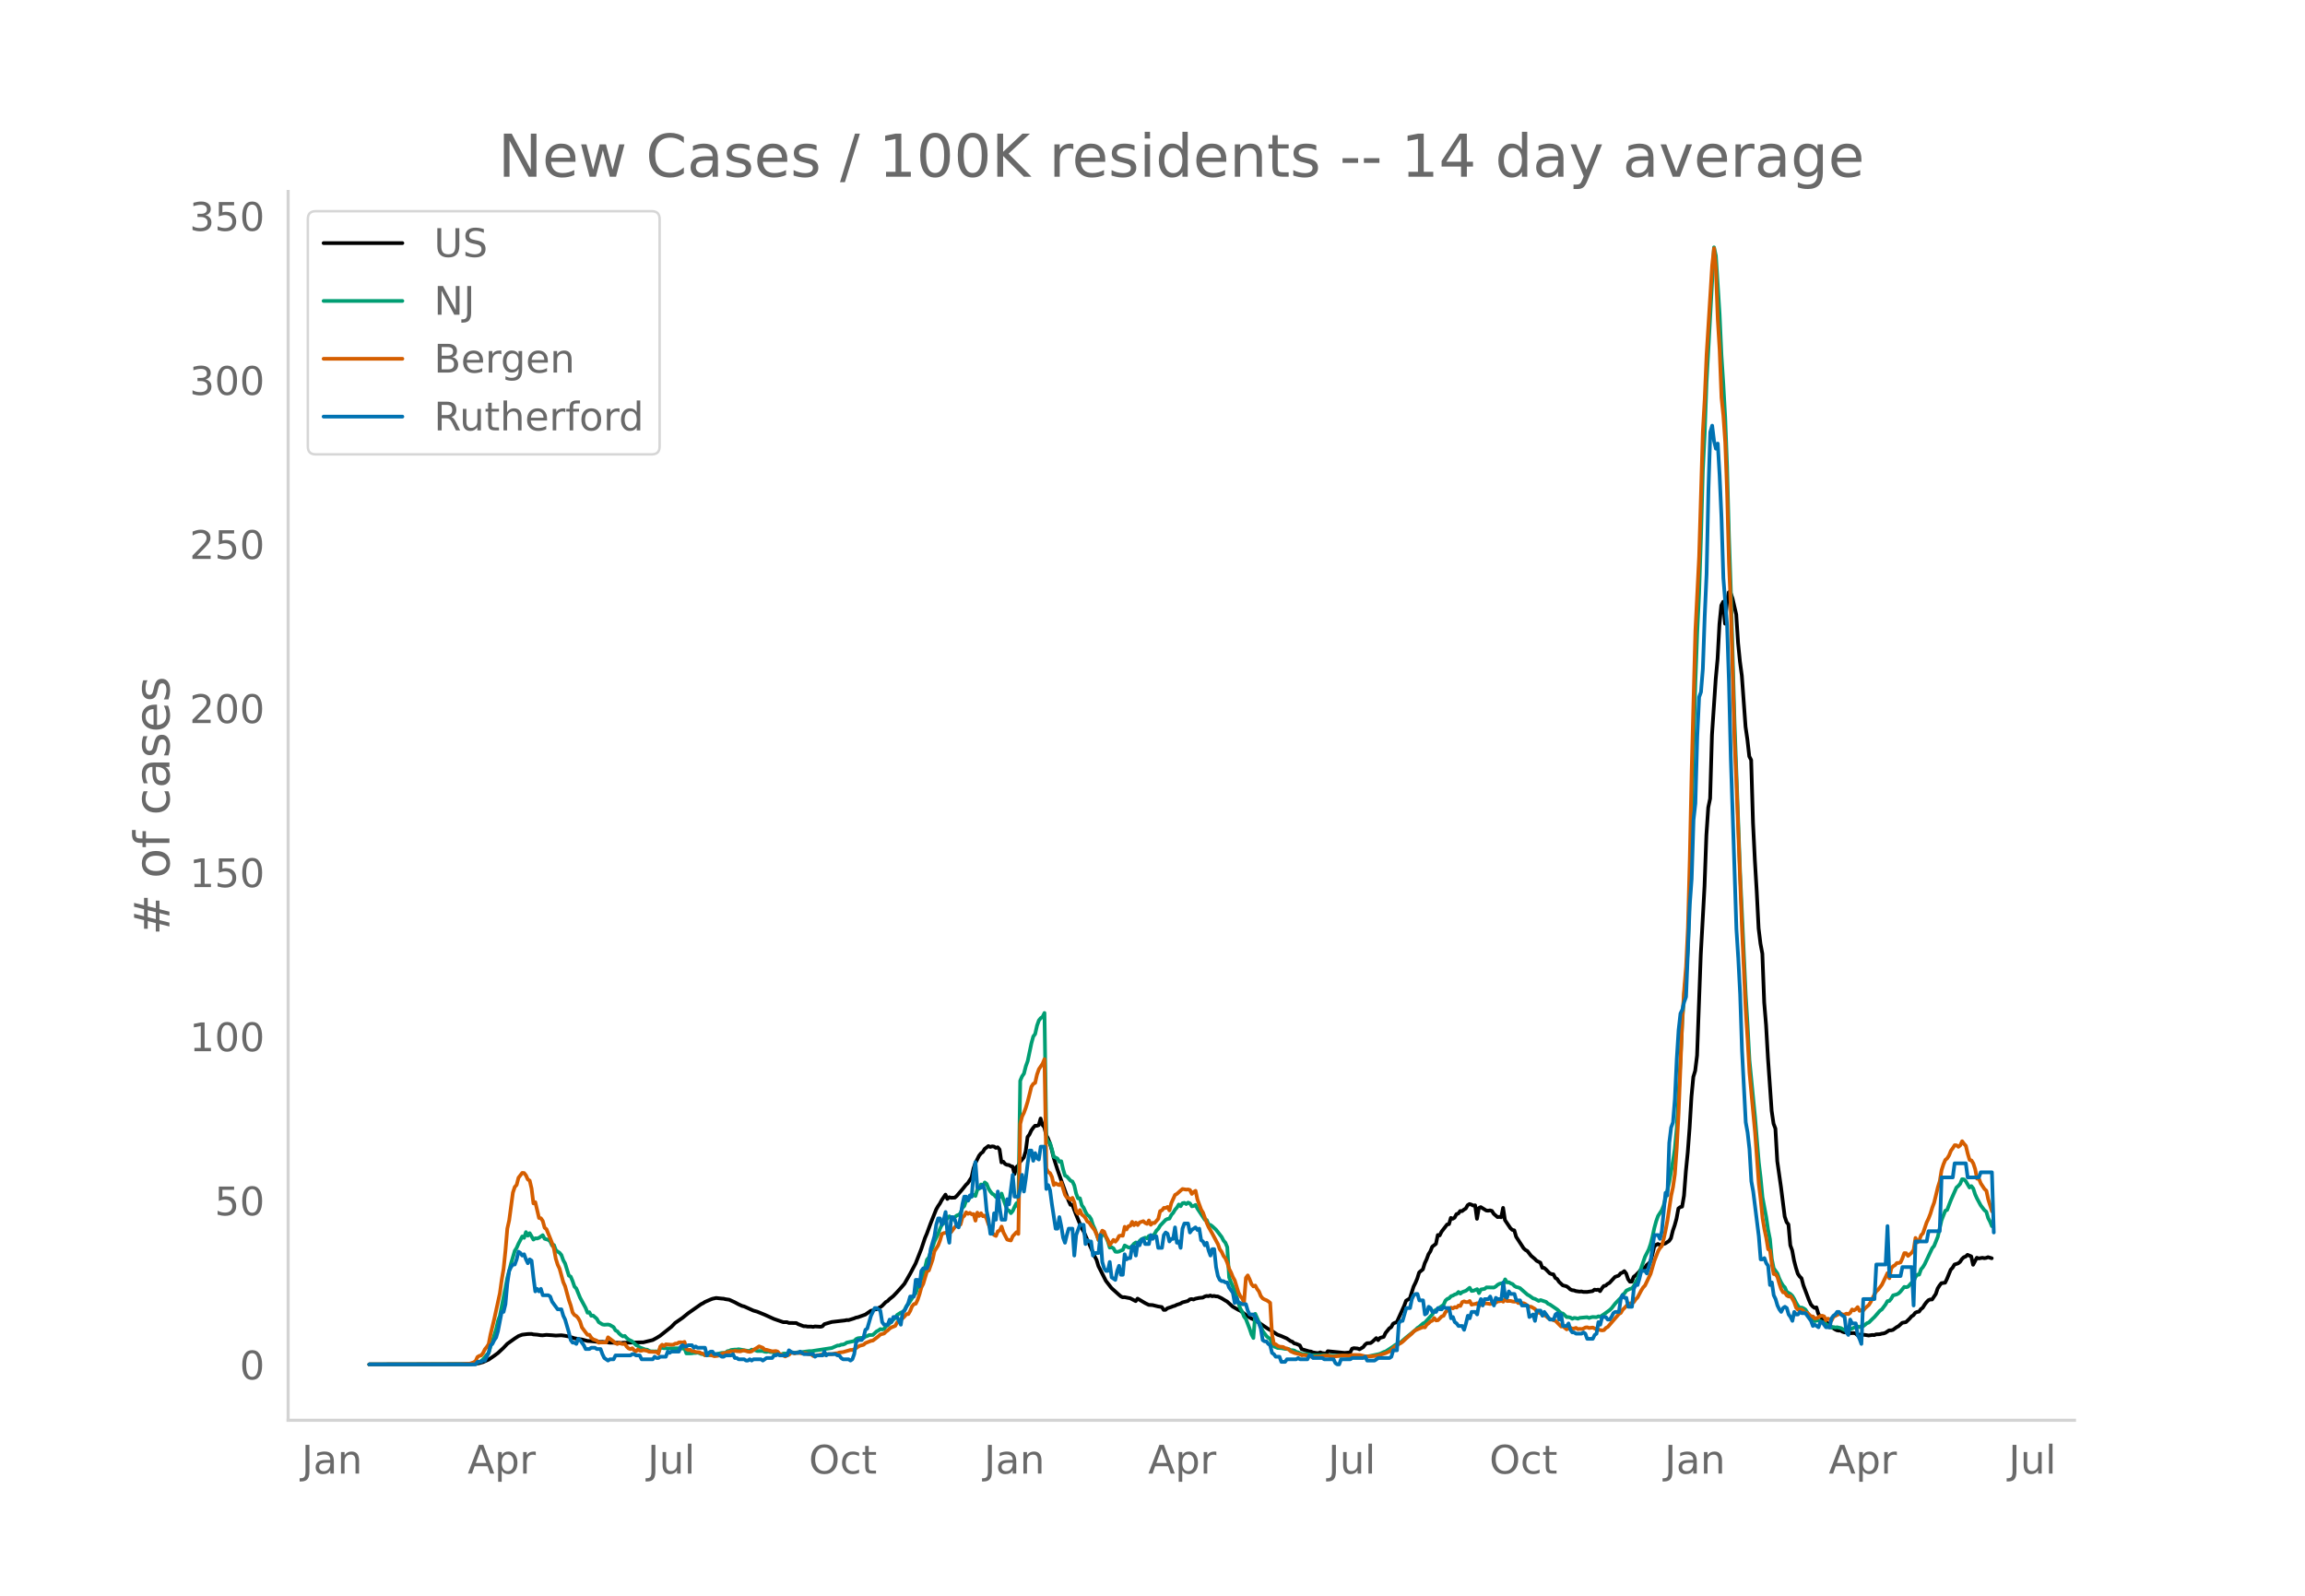 <svg height="864" viewBox="0 0 936 648" width="1248" xmlns="http://www.w3.org/2000/svg" xmlns:xlink="http://www.w3.org/1999/xlink"><defs><style>*{stroke-linecap:butt;stroke-linejoin:round}</style></defs><g id="figure_1"><path d="M0 648h936V0H0z" style="fill:#fff" id="patch_1"/><g id="axes_1"><path d="M117 576.72h725.4V77.76H117z" style="fill:none" id="patch_2"/><path clip-path="url(#p613d2a2091)" d="m149.973 554.04 40.127-.082 3.029-.156 1.514-.275 1.514-.43 2.272-1.01 2.271-1.558 1.514-1.113 2.272-2.125 1.514-1.604 1.514-1.089 1.514-1.076 1.515-.981 1.514-.56 2.271-.277 1.514-.032.758.195 1.514.11 1.514.226.757.027 1.514-.173 2.272.146 1.514.137 2.271-.126 1.515.21 1.514.28 2.271.726 2.272.387.757.098 2.271.6 1.514.083 2.272.233 1.514.084.757-.043 3.029.346 3.785.053.757.12.758-.143 8.328-.183 3.785-.914 1.515-.827 1.514-.931 4.543-3.614 1.514-1.56 3.028-2.096 2.272-1.852 5.3-3.72.757-.361.757-.508 2.271-.988.757-.293 1.515-.33 2.271.246.757.045.757.196 1.515.216 2.27 1.033 1.515.827 1.514.693.758.166 3.785 1.705 1.514.427 3.029 1.232 3.786 1.724 3.785 1.31 1.514.006.758.306 3.028.049.757.442 2.271.863.758-.029.757.16 1.514-.01.757.141.757-.198 2.272.138.757-.185.757-.864 3.028-.893 3.786-.444 1.514-.168.757-.173.757.037 2.272-.707.757-.325.757-.127 3.029-1.096 2.27-1.555.758-.144.757-.372.757-.088.757-.514.758-.325.757-.544 1.514-1.545.757-.433.757-.772 1.514-1.219 1.515-1.587 1.514-1.675 1.514-1.751 2.272-3.99 2.27-4.26 2.272-5.782 1.515-4.537.757-1.77 1.514-4.11 2.271-5.697.757-1.334.758-1.084.757-1.426 1.514-2.2.757 1.76.757-.706.757.221 1.514-.059.758-.655 2.271-2.658 1.514-1.882.757-.722 1.515-2.349.757-3.545.757-2.166 1.514-3.022.757-.964.757-.549.757-1.266 1.515-1.154.757.342.757-.232.757.088.757.524.757-.234.757.92.758 5.209.757-.271.757.932.757.344.757.062.757.46.757.194.757 3.015.758-2.834.757-.634.757-1.46 1.514-1.785.757-2.518.757-5.796.757-1.017.758-1.63.757-1.082.757-.84.757-.01.757-.247.757-2.686.757 2.593.757.92.758 3.21.757 1.394.757 2.044.757 2.606.757 3.167 1.514 4.717 1.515 4.324 3.028 8.426.757 1.633.757-.021 1.515 3.973 2.27 5.507.758 1.23 1.514 3.417 3.029 6.83.757 1.45.757 2.51 3.028 5.978 2.272 2.924 3.028 2.736.757.637.758.374.757-.042 1.514.303.757.131 2.271 1.177.758-1.017 3.028 1.789 1.514.755 1.515.076 2.271.568 1.514.233.757 1.154.757-.025.758-.63 1.514-.494.757-.323.757-.19.757-.393 1.514-.485.758-.485 2.27-.589.758-.634.757-.152.757.198.757-.33 1.515-.322 1.514-.135.757-.438.757-.227.757.102.757-.283.758.297.757-.132.757.183.757.028 1.514.72 1.514.93.758.417 2.27 2.059 2.272 1.307.757.34 3.029 2.226 1.514.96 1.514.639 5.3 3.573 1.514.842 2.272 1.505 1.514.555 2.271.985 1.515 1.057.757.27.757.687.757.153 1.514.64.757 1.538 3.029.89.757.08.757.346 1.514.246.758.019.757-.28.757.311.757.071.757.211.757-1.064 6.814.69 1.515-.125.757-.045.757-1.53.757-.225 1.514.137.757.326 1.515-.884.757-1.002.757-.59 1.514-.071.757-.575 1.514-1.431.758.84.757-.923 1.514-.422.757-1.583 1.514-1.874.757-.472.758-1.384.757-.401.757-.24 3.028-6.692.757-2.043 1.515-.903 1.514-4.79.757-1.525.757-1.783.757-2.473 1.514-1.24.758-2.483.757-1.603.757-2.048.757-1.172.757-1.877 1.514-1.19.757-3.577.758.174.757-1.516 2.271-2.938.757-.13.757-2.537.757.345.758-.446.757-1.422.757-.247.757-1.028.757.048.757-.607.757-.462.757-1.346.758-.462.757.236.757.387.757-.112.757 5.487.757-4.378.757-.385 2.272 1.396.757.075.757-.135.757.22.757 1.183 1.514 1.315.758-.062.757.13.757-3.805.757 4.964 2.271 3.356.757.648.758.154.757 2.618 3.028 4.666.757.695.757.41 1.515 1.938 1.514 1.276.757.785 1.514.739.757 2.062.758.051.757.637 1.514 1.58.757.309.757.107.757 1.47.757.432.758 1.14 1.514 1.424 1.514.39.757.526.757.7.757.349.757.08.758.286 1.514.214.757-.073.757.195 1.514.019 2.272-.336.757-.606.757.129.757-.131.757.626.757-1.178.757-.928.758-.137.757-.698.757-.392 2.271-2.453 1.514-.534.758-.941.757-.284.757-.604.757.978.757 2.258.757 1.065.757-.01.757-1.964.758-.545 1.514-1.549.757-.974.757-.496.757-.092.757-1.118.757-.616.758-.845.757-2.688.757-3.292.757-.774.757-.36.757.39 2.272-.613 1.514-.998.757-1.1.757-3.058.757-2.189.757-2.745.757-4.11.758-.547.757-.203.757-4.448.757-9.88.757-7.652.757-9.971.757-12.725.757-7.987.758-2.506.757-6.211 1.514-40.966 1.514-27.679.757-20.773.757-11.25.758-3.643.757-25.825 1.514-22.635.757-8.247.757-14.117.757-7.604.757-1.484.757 8.9.758-8.482.757-4.29.757.316.757 2.171 1.514 6.518.757 11.653.757 7.513.758 5.679 1.514 20.786.757 5.253.757 6.78.757 1.452.757 25.58.757 15.282.758 12.648.757 14.859.757 6.195.757 4.09.757 19.839.757 9.176.757 13.286 1.515 21.538.757 5.167.757 2.02.757 13.216 1.514 10.578 1.514 11.942.758 2.25.757.937.757 8.482.757 2.07.757 4.113.757 2.905.757 2.432.757 1.123.758.734.757 2.858 2.271 6.006.757 1.74.757.859.757.562.758-.214.757 2.584 2.271 3.297.757.414.757.079.757 1.703.758-.14 1.514 1.002.757.38.757.13.757-.03.757.49.757.242 1.515.03.757.31 1.514-.066.757.198.757.66.757-.175.758-.052 1.514.138 1.514.232 1.514-.216.757.06.757-.301 1.515-.063.757-.225.757-.098.757-.246 1.514-1.011.757.014.758-.184 1.514-1.107.757-.394 1.514-1.379 1.514-.278 1.515-1.458.757-.886.757-.467.757-.992.757-.332.757-.118.757-1.038.758-.56.757-1.227.757-1.008.757-.786.757-.332.757.017 1.514-2.233.758-2.235.757-1.212.757-.946 1.514-.198.757-1.565 1.514-3.726.758-.787.757-1.286 1.514-.497.757-.6.757-1.124.757-.754.757-.267.758-.709 1.514.63.757 3.412 1.514-2.86.757.285 1.515-.26.757.16.757-.11.757-.303 1.514.44h0" style="fill:none;stroke:#000;stroke-linecap:round;stroke-width:1.5" id="line2d_1"/><path clip-path="url(#p613d2a2091)" d="m149.973 554.04 40.884-.105 2.272-.352.757-.329.757-.17.757-.471.757-.618 1.515-1.877.757-.77.757-2.646.757-2.066 1.514-4.836.757-3.4.757-2.109 2.272-11.329.757-4.06 1.514-5.85 1.514-5.132.757-1.196.758-1.727 1.514-2.895.757.553.757-2.336.757 1.45.757-1.02 1.515 2.605.757-.536.757.086.757-.274 1.514-1.062.757 1.451 1.515.45.757.626.757 1.685.757-.216.757 2.035.757.656.757.456.757.915.758 2.122.757 1.347 1.514 4.887.757.416.757 1.818.757 2.216.757.79 1.515 3.709 2.271 4.205.757 1.91.757-.193.757 1.447.758-.096 1.514 1.333.757 1.336 1.514.934.757.135 1.515-.096.757.184 1.514.888.757 1.32.757.372.757.925.757.654.758.473.757-.184.757.834.757.649 1.514.736 1.514 1.498.758.346.757.602 2.271.858.757.062.757.447.757.235 1.515.024.757-.021.757.42.757-1.809.757-.043.757.163.757-.035.757.141 1.515-.06 3.028-.04 1.514.125.758-.1.757 2.064 1.514-.013.757-.032.757-.143.757.002.757-.138.758.221.757.36.757.03.757.43 1.514.002 3.029-.403 2.271-.515 1.514-.018.757-.686.758-.114.757-.377 1.514-.157h.757l.757-.142 1.514.26 2.272.42.757-.025.757-.485 1.514.227.757.33 1.515-.025.757.017.757.294.757.075.757-.173.757.21.757.036 1.515.38.757.374.757.227.757-.076.757-.298 2.272-.026.757-.298.757-.17.757.218 1.514-.29.757.027 3.786-.463.757.016 8.328-1.282 2.272-.994.757-.021.757-.341.757-.048.757-.271.757-.521 3.029-.639.757-.787.757-.34 1.514-.178.757.096.758-.57.757-.248.757-.382 1.514-.061 1.514-1.426.757-.384.758-.559.757.146.757-.193.757-1.12.757-.405 2.271-2.29.758-.62.757-1.25 1.514-.961.757-.189.757-.896.757-1.514.757-.858 2.272-3.529.757-.902.757-2.283.757-1.495.757-2.08.757-1.524 1.515-6.2.757-.911.757-2.36.757-1.727.757-2.379 1.514-3.142.758-2.095.757-1.632.757-.534 1.514-2.116.757-.748.757.59.757.75.757-1.041.758-.622.757-.267.757-.655.757-2.183.757-.702.757-2.21.757.02.757-1.287.758-.433.757-.694.757.477.757-2.612.757-.338.757-1.723.757.686.757-1.499.758.577.757 1.894.757 1.214.757.916.757.42.757.936.757-.371.757.446.758-1.511.757 2.401 1.514 4.167.757.331.757 1.054.757-.902.757-1.72.758-1.414.757 1.613.757-51.356.757-1.78.757-1.118.757-2.974.757-2.102 1.515-7.22.757-2.78.757-.995.757-3.387.757-2.139.757-.926.757-.523.757-1.57.758 50.624.757 1.755.757.442.757 2.606.757 3.023.757.282.757.4.757 1.28.758-.204.757 3.288.757 2.514.757.407 1.514 1.685.757.363.757 1.583.758 3.352.757 1.885.757-.03.757 2.827.757 1.007.757 1.696.757 1.285.757.471.758 1.168.757 2.416.757 1.626 1.514 4.49.757-.518.757-1.927.757.014.757 1.267.758 1.75.757 2.465.757-.153.757.449.757 1.342.757.086.757-.147.757-.405.758-.238.757-1.818 1.514.816.757.09.757-.7.757-.904.757-.524.758.426.757-1.038.757-.704 1.514-.628.757.287.757-.986.757.343.758-.458.757-.666.757-1.37.757-.744.757-1.272 2.271-2.4.758-.344.757-.14.757-1.481.757-.857.757-1.28.757-.857.757-1.238.757.69.758-1.218.757-.146.757.497.757-.604.757.343.757 1.17.757-.156.757-.416.758 1.507 3.028 4.554.757.112.757 1.811.757.159.758.56 1.514 1.394 2.271 2.937.757 1.457.757.874.758 1.814.757 12.304.757 1.961 1.514 3.35 1.514 5.206.757 2.09.758 1.287.757 1.966.757 1.014 1.514 3.948.757 2.286.757 1.452.757-9.813 1.515 3.416 1.514 3.59 1.514 2.006.757.681.757.385.757 2.234.758.913 1.514.63 1.514.094 1.514.281 1.515.098.757.419.757.025.757.161.757.522.757.184 1.514.684 2.272.007 1.514.434 1.514.047 2.272.012 1.514-.108 2.271.235 2.272.103.757-.09.757.075 1.514-.067 3.786.294 1.514-.027 3.786.096 1.514-.132 3.786-.792.757-.197 1.514-.723.757-.243 1.514-.985 1.515-.993.757-.59 2.271-1.125 2.271-1.97 1.515-1.215 2.271-1.877.757-.772.757-.468 1.514-1.34.758-.365 2.271-2.519.757-.777.757-1.48 1.514-.828 2.272-1.62.757-1.707.757-.664.757-.301.757-.818.757-.244.758-.458.757-.214.757-.802.757.676.757-.618 1.514-.547 1.515-1.207.757 1.291.757-.096 1.514-.634.757 1.611.757-1.484 1.515-.244.757-.6 3.028.068.757-.446.757-.685.758-.401.757-.21.757.352.757-1.94.757 1.228.757-.045.757.46.757.278.758.79.757.413.757.161.757.298 3.028 2.652.758.404 1.514 1.09.757.2 1.514.828.757-.346 2.272.752.757.739.757.31 3.028 2.069 1.515 1.439.757.175 1.514 1.43.757.011.757.181.757.49.757-.35.758.082.757.238.757-.342 3.028-.277.757.344.758-.282.757-.15 1.514.108.757-.374.757.152 1.514-.99 2.272-1.661.757-.697 1.514-1.954 1.514-1.577.758-.74.757-1.26.757-.612.757-1.101 1.514-.724.757-.18.757-.942.758-1.62.757-1.33 1.514-4.514 1.514-4.404 1.514-2.953.758-2.197.757-2.964.757-3.557.757-2.793.757-2.115 1.514-2.34.757-1.93 1.515-6.103.757-3.462 1.514-8.525.757-4.87.757-8.196 1.515-27.845.757-15.952.757-11.057.757-6.915.757-11.614.757-23.024 1.514-58.17.758-26.52.757-20.477.757-15.698.757-22.634.757-27.198.757-15.156.757-20.92 3.029-54.733.757 3.427 1.514 23.704.757 16.645.757 11.796.757 13.573.758 19.817.757 28.261.757 21.638 1.514 53.963 2.271 61.32 2.272 49.39.757 12.303.757 14.219 2.271 23.147 1.515 18.245.757 6.39.757 7.9 1.514 8.062.757 5.142.757 3.785.758 8.08.757 3.737 1.514 2.16.757 2.01.757 1.607.757 1.25.757.768.758 1.783 1.514.9.757.752.757 1.245.757 1.546.757 1.232.757.833.758-.121.757.34.757.488.757 1.14.757 1.57.757.937.757.273.757.806.758-.272.757.008.757.217.757.397.757.203 2.271 1.645.758.415.757-.271.757.209.757-.098 1.514.333 1.514.813.758-.256.757-.078.757.068 1.514-.716 1.514-.526.757.336.758-.412.757.006 1.514-1.21.757-.276 1.514-1.511.757-.705 2.272-2.607.757-.51 1.514-2.012.757-1.353.757-.062.757-.914.758-1.338 1.514-.422.757-.41.757-.737 1.514-1.883.757.137.758-.21 1.514-1.67.757-.46.757-1.779.757-.973.757-.032.757-2.164.758-.885.757-1.239 3.028-6.446.757-.883 1.515-3.759 1.514-6.708 1.514-3.849.757-.328 1.514-3.95 2.272-5.148.757-.662.757-.875.757-1.855.757.078.757.746 1.515 2.561.757-.577.757.973.757 2.352.757 1.66 1.514 2.824 1.515 1.976.757.594.757 2.607.757 1.434.757 1.854h0" style="fill:none;stroke:#009e73;stroke-linecap:round;stroke-width:1.5" id="line2d_2"/><path clip-path="url(#p613d2a2091)" d="m149.973 554.04 37.099-.071 3.785-.256 1.515-.53.757-.49.757-1.665.757-.45.757-.204.757-.96.757-1.541.758-.92.757-1.163.757-3.932 1.514-6.27 2.271-10.394.757-5.473.758-4.503.757-7.372.757-8.925.757-3.39 1.514-11.252.757-2.277.757-.837.758-2.92 1.514-1.961.757.05.757.95.757 1.665.757.45.757 3.195.758 6.065.757-.5 1.514 6.423.757.112.757 1.082.757 2.768.757.602 1.515 3.717.757 1.91.757 2.317.757 4.054.757 2.39.757 1.592 1.515 5.514.757 1.705 1.514 5.555.757 2.185.757 2.86.757 1.04.757.41.758.857.757 1.389.757 2.389 1.514 2.022.757.98.757-.01.757 1.174.758.653 1.514.552.757.817.757-.113 2.271.02.758-2.092 1.514 1.153.757.552.757.694.757.327.757-.48.757.337.758.153.757-.143.757 1.185.757.725.757.275.757-.347.757.848.757.418.758-.755.757.49h.757l.757-.225 1.514.276.757.378 3.029.081.757.674.757-2.869.757-.745.757.52.757-.674 2.272.194.757-.06.757-.41.757-.01.757-.5.757-.03.757.112.758-.286.757 2.89.757.418.757-.092.757.562.757.01.757.327 1.515.102.757.429.757.174.757.633.757-.245.757.03 1.514.307.758.275 1.514-.204 2.271-1.072.757.02.757-.449.758-.092.757-.265.757.234.757-.398.757.164 1.514.081.757-.275.758-.092 1.514.46.757.101.757-.204.757-.592 1.514-.899.758-.52 1.514.582.757.776.757.04 2.271.623 1.515-.112.757.235.757 1 .757.164 1.514.786.757-.398.758-.266.757-.806.757-.072.757.317.757-.235.757-.02 1.514.255 1.515-.153.757.367 1.514.204.757.623.757-.05.757-.246.757-.04.758-.235.757.102.757-.01.757-.266 2.271.02 1.515-.347.757-.04.757-.307 1.514-.163 3.029-.868.757.01.757-.255 1.514-1.021.757-.45 1.514-.388.758-.694 2.27-.899.758-.112 2.271-1.746.758-.735 1.514-.388.757-.746.757-.54.757-.746.757-.46 1.515-.612.757-1.369 1.514-1.245.757-.45.757-.765.757-.95.757.01.758-1.276.757-1.869.757-.929.757-.153.757-1.573.757-2.267.757-2.767.757-1.46 1.515-5.064.757-.358 1.514-4.34.757-3.44 1.514-2.42.758-1.981.757-2.635.757-.357 1.514-.266.757-2.001.757 1.807 1.514-2.042.758-.664.757.235.757-.592.757-2.798.757-.704.757-1.42.757.613.757-.398.758.572.757-.082.757 2.675.757-3.257.757 1.348.757-1.103.757 1.215.757-.266.758 1.359.757 2.256 1.514 3.42.757.848.757.388.757-1.878.757-.368.758-1.562.757 2.358 1.514 2.9.757.256.757.132.757-1.725 1.515-1.634.757.694.757-44.642.757-3.022.757-1.542.757-2.053.757-2.45 1.515-6.076.757-1.164.757-.388.757-3.38.757-2.164 1.514-2.237.757-1.838.758 44.336.757 1.522.757.418.757 1.552.757 3.278.757-.704.757.5.757.235.758-1.103 1.514 5.014.757 1.164.757.224.757.644.757-.766.757 1.848.758 3.584.757 1.031.757-1.51.757 1.827.757.541.757.899.757 1.44.757.387.758 1.195 1.514 1.98.757 1.655.757 2.134.757-2.113.757-1.583.757.439.757 2.022.758 1.337.757 2.053 1.514-2.094.757.715.757-.858.757-1.47.757-.153.758.082.757-3.635.757 1.072.757-1.318.757-.163.757-1.603.757 1.358.757-1.062.758 1 .757-1.061 1.514-.52.757.734.757.368.757-1.389.757 1.756.758-.786.757.092 1.514-1.715.757-3.145.757-.307.757-.99.757.02.758-.418.757 1.419.757-2.971 1.514-3.34.757-.398 1.514-1.358.758-.633 1.514.256.757-.072.757.225.757 1.582.757-.776.757-.48.758 3.503 1.514 4.125.757 1.256 1.514 4.135.757 1.716 1.515 2.675 2.27 4.258.758 2.093.757 1.052.757 1.644.757.98.758 1.757.757 2.47.757 1.481.757 1.869.757 1.358 1.514 4.911.757 1.501.758.899.757 1.603.757-9.935.757-.99.757 1.592.757 1.95.757.91.757-.338.758 1.389.757 1.031.757 1.88.757.928.757.43.757.295.757.45.757.633.757 12.804.758 3.86.757.153.757.623.757.327 1.514.153.757.46.757.132.758.429.757.725 1.514.653 2.271.562.757.408.758-.132 1.514.214 1.514.49.757.082 3.029-.204.757-.215 2.271-.122.757.275 1.515.133 3.028-.408 1.514-.03 1.515.101 1.514-.306 3.028.01 2.272.51 1.514.062 2.271-.174 1.515-.214 3.028-.98 1.514-.674.757-.592 1.515-1.46.757-.338.757-.592.757-.388.757-.541 1.514-1.41 2.272-1.95.757-.827.757-.52 2.271-.98.757-.266.758.102.757-1.133.757-.552.757-.745.757-.296.757-1.072.757.98.757-.102 1.515-1.532.757-.265.757-1.44.757-.684.757-.5.757-.685.757.307.758-.5.757.163.757-.797.757.153.757-1.572.757-.296.757.286.757.01.758-.44.757 1.492.757-.215.757-.071.757-.307.757 1.256.757-.806 1.515-.358.757-.02 1.514.265.757-.316.757-.03.757-.225.757-.5.758-.062.757-.204.757.378.757-1.032.757.756 1.514-.01.757.214.758.082.757-.174.757.715 1.514.04.757.062.757.378.757.766.758.224.757.072 1.514.868.757 1.062.757.439.757.214.757.715.758.122.757.388.757.705.757.541.757.051.757.358.757.224 2.272 2.308.757-.082 1.514 1.246.757-.541.757-.123.757.388.757-.092.758-.234.757.52.757-.122.757.081.757-.224.757-.409.757-.092.757.297 1.515-.194 1.514.755 2.271.398.757-.122.758-.868.757-.398 4.542-5.27.758-.428.757-1.297.757-.715.757-.867 1.514-1.042.757.02.757-.51.758-1.113.757-.786 1.514-2.86.757-1.184.757-.796 2.272-4.759 1.514-5.268 1.514-3.89.757-1.267.757-.817.757-2.93.758-3.41.757-4.034 1.514-10.068.757-3.503.757-5.299.757-10.589.757-14.346 1.515-38.087.757-11.988.757-9.19.757-15.806.757-28.202.757-35.616 1.515-56.773 1.514-30.112 1.514-50.748.757-13.336.757-17.828 2.272-36.412.757-6.893.757 8.465.757 20.412.757 12.457.757 19.32.757 7.249.757 10.854.758 20.412.757 28.53.757 18.215 1.514 54.241.757 16.552 2.272 60.01 1.514 32.9.757 11.63.757 13.478 2.271 24.394 1.515 20.728.757 6.361.757 7.577.757 4.493.757 3.594.757 4.564.757.531.758 5.606.757 3.952.757.081.757 1.154.757 2.665.757 2.247.757 1.286.757.082.758 1.195.757.418.757-.153.757 1.072.757 1.41.757 2.225.757.797.757-.123.758.051 1.514 1.41.757-.062 1.514 1.43.757.03.757.838.758-.133.757-.368.757-.561.757-.051.757.275.757 1.563.757-.664.757.286.758.45.757-1.471 2.271-1.154.757-.164.757.44.757-.082.758-.337.757.194.757-.541.757-1.348.757.378.757-.49.757-.838.757 1.511.758-.306.757.143.757-.909 1.514-1.347.757-1.205 1.514-3.115.757-1.215.758-.664 1.514-1.98 2.271-4.749.757 2.104.757-4.003.758-.868.757-.429.757-.867.757-.041.757-.245.757-1.634.757-2.104.757.031.758 1.093 1.514-1.318.757-1.102.757-4.881.757 1.817.757-.857.757-2.053.758-.776 1.514-4.452.757-1.542.757-1.97.757-2.482.757-2.021 1.515-6.25.757-2.41.757-4.564.757-2.338.757-1.787.757-.633.757-1.205.757-1.91.758-1.01.757-1.205.757.051.757.603.757-.603.757-1.664.757 1.041.757.838.758 3.165.757 2.532.757.225.757 1.225.757 2.308.757 3.88.757-.01.757 1.92 1.515 2.287.757.684.757 3.553 1.514 4.84h0" style="fill:none;stroke:#d55e00;stroke-linecap:round;stroke-width:1.5" id="line2d_3"/><path clip-path="url(#p613d2a2091)" d="M149.973 554.04h43.156l.757-1.04h1.514l.757-.52h.757l1.515-3.12.757-3.12.757-.521.757-1.56.757-1.04.757-2.6 1.514-7.801h.758l.757-3.12.757-8.322.757-5.2.757-1.56.757-1.04h.757l.757-2.08.758-3.121.757.52.757 1.04.757-.52.757 2.08.757 1.56.757-1.56.757.52.758 6.76.757 5.722.757-1.04.757 1.04.757-1.04.757 2.6h2.272l.757.52.757 2.08 2.271 3.12h1.514l.758 2.6.757 1.56 1.514 5.202.757 3.12.757 1.04h.757l.757.52.758-2.08.757.52 1.514 2.08.757 1.56h1.514l.757-.52h1.515l.757.52h1.514l.757 2.08.757 1.56 1.515 1.04.757-.52h1.514l.757-1.56h6.057l.757-.52h.757l.757.52h1.515l.757 1.56h4.542l.758-1.04.757.52h.757l.757-.52h2.271l.757-2.08.758.52.757-.52h3.028l.757-2.08.757-.52.758.52h.757l.757-.52h1.514l.757 1.04.757-.52.757.52h3.029l.757 3.12.757-1.04.757-.52h.757l.758 1.04h1.514l1.514 1.04h.757l.757-.52h2.272l.757-.52.757 1.56h.757l.757.52h2.272l.757.52h.757l.757-.52.757.52.757-.52h3.029l.757.52 1.514-1.04h2.271l.758-1.04h.757l.757-.52.757.52h3.028l.758-2.08 1.514 1.04h2.271l.757-.52 1.514 1.04h3.786l.757 1.04.757-.52h2.272l.757-1.56.757 1.56.757-.52h3.029l.757.52h.757l.757 1.04.757.52h2.271l.758.52.757-.52.757-2.08.757-4.68.757-1.04h1.514l.757-1.04.758-3.12.757-.52 1.514-5.201 1.514-3.12h.757l1.515 1.04.757 4.68.757 1.04h1.514l.757-2.08.757 1.04.757-2.08h1.515l1.514 3.12.757-5.2.757-.52 1.514-3.12.758-2.601h1.514l.757-6.76h.757l.757 2.6.757-6.241.757-1.04h1.515l.757-2.08.757-5.721 1.514-5.201.757-4.68.757-2.6h.758l.757 2.6.757-2.08.757-3.121.757 8.84.757 3.641.757-10.4h.757l.757 1.04.758 2.6.757.52.757-4.16.757-5.201.757-3.12h.757l.757 1.56.757-2.08.758.52.757-9.362.757-4.68.757 10.4h1.514l.757-1.04.757 2.08.758 8.322.757 3.64.757 5.72h.757l.757-8.32.757 2.6.757-11.441.757 6.76.758 4.681h1.514l.757-8.32.757 2.08 1.514-11.962.757 8.841h1.515l.757-3.12.757-5.72.757 6.76.757-5.2.757-6.241.757-5.201h.758l.757 4.16.757-3.12.757 2.08.757.52.757-5.2h1.514l.758 17.162.757-1.56.757 2.08.757 5.72 1.514 9.882h.757l.757-4.68.758 3.64.757 4.68.757 2.08.757-3.12.757-2.6h1.514l.757 10.92.758-8.32 1.514-4.16h1.514l.757 7.8.757-1.56.757.52h.758l.757 5.72.757-1.04h1.514l.757-7.28.757 10.921.757 2.6.757 1.04h.758l.757-3.64.757 6.24 1.514 1.041.757-3.64.757-2.08.757 3.64h.758l.757-8.321.757 2.08.757-.52h.757l.757-4.68h.757l.757 3.64.758-5.2.757 1.04.757-2.08.757-.52.757 2.08h1.514l.757-3.641.758 1.56.757-1.04h.757l.757 4.68h1.514l.757-5.2.757-1.04.758.52.757 3.12.757-1.04h.757l.757-4.68.757 6.24.757-.52.757 2.6.758-7.8.757-2.08h1.514l.757 3.64.757-1.04 1.514-1.04h0l.758 1.04.757-.52.757 4.68.757.52.757 1.56.757-1.04.757 3.12.757 2.08.758-2.6h.757l.757 7.281.757 3.64.757 1.561.757.52h.757l.757.52h.758l.757 2.08 1.514 2.08.757 4.161.757-2.08.757 2.08h.757l.758.52h1.514l.757 2.6.757 1.56h1.514l.757 1.04.758 1.561.757 1.04.757 2.08.757 4.68.757.52h.757l.757 1.041.757.52.757 3.12.758.52.757 1.04h1.514l.757 2.08h1.514l.757-1.04h3.786l.757-.52.757.52h3.029l.757-1.56h.757l.757 1.04h3.786l.757.52h3.786l.757 1.56.757.521h.757l.757-2.08h3.786l.757-.52h4.543l.757-.52.757 1.56h3.028l1.515-1.04h4.542l.757-.52.758-2.6h1.514l.757-10.922.757-1.04h.757l1.514-5.2h1.515l.757-3.641.757-1.56.757-.52h.757l.757 2.6h1.514l.758 5.72.757-.52.757-2.6.757.52.757 1.56h1.514l.757-1.56.758.52h.757l.757-1.04.757.52h1.514l.757 4.16.757-.52.758 2.081.757.52.757 1.04h1.514l.757 1.56.757-2.6.757-3.12.758 1.04.757-2.6h1.514l.757 1.04.757-4.16.757-2.081.757 2.6.758-2.6h1.514l.757-1.04.757 2.08.757 1.56.757-3.12.757.52h1.515l.757-6.76.757 5.72.757.52.757-2.6.757 1.04h1.515l.757 2.6h1.514l.757 2.08h2.271l.758 4.68 1.514-1.04.757 2.601.757-4.16h1.514l.757 2.08.758-1.56 2.27 3.12h1.515l.757-2.08.757-.52.758 2.6.757-2.08.757 4.68h1.514l.757-1.04.757 2.6.757 1.04h.757l.758.52h2.271l.757-.52.757.52.757 2.08h2.272l.757-1.56.757-.52.757-4.68.757 1.04.757-3.12h1.515l.757 1.04h.757l.757-1.04.757-1.56.757-.52h1.514l.758-5.201.757-1.56.757 1.04h.757l.757 3.64h1.514l.757-7.28.758-1.56h.757l.757-2.601.757-3.12h1.514l.757 1.04 1.515-5.2 1.514-10.402h1.514l.757 1.56.757-3.12 1.515-15.602.757 1.04.757-21.322.757-6.241.757-2.08.757-9.361.757-16.122.757-11.962.758-6.76.757-1.56.757-3.12.757-2.081 1.514-37.444.757-10.402.757-23.922.758-6.761.757-27.043.757-16.122.757-2.08.757-9.361.757-21.323.757-17.162.757-34.324.758-23.403.757-2.6.757 6.24.757 3.121.757-2.08.757 13.002.757 17.161.757 24.443 1.515 19.242.757 22.883.757 31.204 1.514 45.765.757 23.403.757 11.961.757 14.562.758 22.882 1.514 29.124.757 4.16.757 6.761.757 13.001.757 4.16 2.272 18.203.757 9.361h.757l.757-.52.757 2.08.757 1.04.757 7.801.758-1.04.757 5.2.757 1.56.757 2.601.757 1.56.757 1.04.757-1.56.757-.52.758.52.757 2.6.757 1.04.757 1.561.757-3.64.757 1.04h.757l.757-1.04.758.52h1.514l2.271 3.12.757 2.08.757-.52 1.515 1.04.757-2.08h.757l1.514 2.08h1.514l.758-3.64.757-1.04.757-.52.757-1.04h.757l.757 1.04 1.514 1.04.758 6.24.757 1.04.757-6.24.757 1.56h1.514l.757 4.68.757 1.56.758 2.081.757-18.202h4.542l.757-14.042h3.786l.757-15.601.757 20.282h4.543l.757-3.64h3.786l.757 15.601.757-26.003h4.543l.757-4.16h4.543l.757-21.843h4.543l.757-5.72h4.542l.758 5.72h4.542l.757-2.08h4.543l.757 24.443h0" style="fill:none;stroke:#0072b2;stroke-linecap:round;stroke-width:1.5" id="line2d_4"/><path d="M117 576.72V77.76" style="fill:none;stroke:#d3d3d3;stroke-linecap:square;stroke-linejoin:miter;stroke-width:1.25" id="patch_3"/><path d="M117 576.72h725.4" style="fill:none;stroke:#d3d3d3;stroke-linecap:square;stroke-linejoin:miter;stroke-width:1.25" id="patch_4"/><g id="matplotlib.axis_1"><g id="xtick_1"><g style="fill:#696969" transform="matrix(.16 0 0 -.16 122.498 598.378)" id="text_1"><defs><path d="M9.813 72.906h9.859V5.078q0-13.187-5-19.14-5-5.954-16.094-5.954h-3.75v8.297h3.078q6.531 0 9.219 3.672Q9.813-4.39 9.813 5.078z" id="DejaVuSans-74"/><path d="M34.281 27.484q-10.89 0-15.093-2.484-4.204-2.484-4.204-8.5 0-4.781 3.157-7.594 3.156-2.797 8.562-2.797 7.485 0 12 5.297 4.516 5.297 4.516 14.078v2zm17.922 3.72V0H43.22v8.297Q40.14 3.328 35.547.953q-4.594-2.375-11.234-2.375-8.391 0-13.36 4.719Q6 8.016 6 15.922q0 9.219 6.172 13.906 6.187 4.688 18.437 4.688h12.61v.89q0 6.203-4.078 9.594-4.078 3.39-11.453 3.39-4.688 0-9.141-1.124-4.438-1.125-8.531-3.375v8.312q4.921 1.906 9.562 2.844 4.64.953 9.031.953 11.875 0 17.735-6.156 5.86-6.14 5.86-18.64z" id="DejaVuSans-97"/><path d="M54.89 33.016V0h-8.984v32.719q0 7.765-3.031 11.61-3.031 3.858-9.078 3.858-7.281 0-11.484-4.64-4.204-4.625-4.204-12.64V0H9.08v54.688h9.03v-8.5q3.235 4.937 7.594 7.374Q30.078 56 35.797 56q9.422 0 14.25-5.828 4.844-5.828 4.844-17.156z" id="DejaVuSans-110"/></defs><use xlink:href="#DejaVuSans-74"/><use x="29.492" xlink:href="#DejaVuSans-97"/><use x="90.771" xlink:href="#DejaVuSans-110"/></g></g><g id="xtick_2"><g style="fill:#696969" transform="matrix(.16 0 0 -.16 189.888 598.378)" id="text_2"><defs><path d="M34.188 63.188 20.797 26.906h26.812zm-5.579 9.718h11.188L67.578 0h-10.25l-6.64 18.703h-32.86L11.188 0H.78z" id="DejaVuSans-65"/><path d="M18.11 8.203v-29H9.077v75.484h9.031v-8.296q2.844 4.875 7.157 7.234Q29.594 56 35.594 56q9.968 0 16.187-7.906 6.235-7.907 6.235-20.797T51.78 6.484q-6.218-7.906-16.187-7.906-6 0-10.328 2.375-4.313 2.375-7.157 7.25zm30.578 19.094q0 9.906-4.079 15.547-4.078 5.64-11.203 5.64-7.14 0-11.218-5.64-4.079-5.64-4.079-15.547 0-9.906 4.078-15.547 4.079-5.64 11.22-5.64 7.124 0 11.202 5.64t4.078 15.547z" id="DejaVuSans-112"/><path d="M41.11 46.297q-1.516.875-3.297 1.281Q36.03 48 33.89 48q-7.625 0-11.703-4.953-4.079-4.953-4.079-14.234V0H9.08v54.688h9.03v-8.5q2.844 4.984 7.375 7.39Q30.031 56 36.531 56q.922 0 2.047-.125 1.125-.11 2.484-.36z" id="DejaVuSans-114"/></defs><use xlink:href="#DejaVuSans-65"/><use x="68.408" xlink:href="#DejaVuSans-112"/><use x="131.885" xlink:href="#DejaVuSans-114"/></g></g><g id="xtick_3"><g style="fill:#696969" transform="matrix(.16 0 0 -.16 262.974 598.378)" id="text_3"><defs><path d="M8.5 21.578v33.11h8.984V21.922q0-7.766 3.016-11.656 3.031-3.875 9.094-3.875 7.265 0 11.484 4.64 4.234 4.64 4.234 12.656v31h8.985V0h-8.984v8.406Q42.047 3.422 37.718 1q-4.313-2.422-10.032-2.422-9.421 0-14.312 5.86Q8.5 10.296 8.5 21.578zM31.11 56z" id="DejaVuSans-117"/><path d="M9.422 75.984h8.984V0H9.422z" id="DejaVuSans-108"/></defs><use xlink:href="#DejaVuSans-74"/><use x="29.492" xlink:href="#DejaVuSans-117"/><use x="92.871" xlink:href="#DejaVuSans-108"/></g></g><g id="xtick_4"><g style="fill:#696969" transform="matrix(.16 0 0 -.16 328.45 598.378)" id="text_4"><defs><path d="M39.406 66.219q-10.75 0-17.078-8.016-6.312-8-6.312-21.828 0-13.766 6.312-21.781 6.328-8 17.078-8 10.735 0 17.016 8 6.281 8.015 6.281 21.781 0 13.828-6.281 21.828-6.281 8.016-17.016 8.016zm0 8q15.328 0 24.5-10.281 9.188-10.282 9.188-27.563 0-17.234-9.188-27.516-9.172-10.28-24.5-10.28-15.375 0-24.593 10.25-9.204 10.265-9.204 27.546t9.204 27.563q9.218 10.28 24.593 10.28z" id="DejaVuSans-79"/><path d="M48.781 52.594v-8.407q-3.812 2.11-7.64 3.157-3.828 1.047-7.735 1.047-8.75 0-13.593-5.547-4.829-5.532-4.829-15.547 0-10.016 4.829-15.563 4.843-5.53 13.593-5.53 3.907 0 7.735 1.046 3.828 1.047 7.64 3.156V2.094Q45.016.344 40.984-.531q-4.015-.89-8.562-.89-12.36 0-19.64 7.765-7.266 7.765-7.266 20.953 0 13.375 7.343 21.031Q20.22 56 33.016 56q4.14 0 8.093-.86 3.953-.843 7.672-2.546z" id="DejaVuSans-99"/><path d="M18.313 70.219V54.688h18.5v-6.985h-18.5V18.016q0-6.688 1.828-8.594 1.828-1.906 7.453-1.906h9.218V0h-9.218q-10.407 0-14.36 3.875-3.953 3.89-3.953 14.14v29.688H2.687v6.984h6.594V70.22z" id="DejaVuSans-116"/></defs><use xlink:href="#DejaVuSans-79"/><use x="78.711" xlink:href="#DejaVuSans-99"/><use x="133.691" xlink:href="#DejaVuSans-116"/></g></g><g id="xtick_5"><g style="fill:#696969" transform="matrix(.16 0 0 -.16 399.605 598.378)" id="text_5"><use xlink:href="#DejaVuSans-74"/><use x="29.492" xlink:href="#DejaVuSans-97"/><use x="90.771" xlink:href="#DejaVuSans-110"/></g></g><g id="xtick_6"><g style="fill:#696969" transform="matrix(.16 0 0 -.16 466.239 598.378)" id="text_6"><use xlink:href="#DejaVuSans-65"/><use x="68.408" xlink:href="#DejaVuSans-112"/><use x="131.885" xlink:href="#DejaVuSans-114"/></g></g><g id="xtick_7"><g style="fill:#696969" transform="matrix(.16 0 0 -.16 539.324 598.378)" id="text_7"><use xlink:href="#DejaVuSans-74"/><use x="29.492" xlink:href="#DejaVuSans-117"/><use x="92.871" xlink:href="#DejaVuSans-108"/></g></g><g id="xtick_8"><g style="fill:#696969" transform="matrix(.16 0 0 -.16 604.8 598.378)" id="text_8"><use xlink:href="#DejaVuSans-79"/><use x="78.711" xlink:href="#DejaVuSans-99"/><use x="133.691" xlink:href="#DejaVuSans-116"/></g></g><g id="xtick_9"><g style="fill:#696969" transform="matrix(.16 0 0 -.16 675.955 598.378)" id="text_9"><use xlink:href="#DejaVuSans-74"/><use x="29.492" xlink:href="#DejaVuSans-97"/><use x="90.771" xlink:href="#DejaVuSans-110"/></g></g><g id="xtick_10"><g style="fill:#696969" transform="matrix(.16 0 0 -.16 742.589 598.378)" id="text_10"><use xlink:href="#DejaVuSans-65"/><use x="68.408" xlink:href="#DejaVuSans-112"/><use x="131.885" xlink:href="#DejaVuSans-114"/></g></g><g id="xtick_11"><g style="fill:#696969" transform="matrix(.16 0 0 -.16 815.674 598.378)" id="text_11"><use xlink:href="#DejaVuSans-74"/><use x="29.492" xlink:href="#DejaVuSans-117"/><use x="92.871" xlink:href="#DejaVuSans-108"/></g></g></g><g id="matplotlib.axis_2"><g id="ytick_1"><g style="fill:#696969" transform="matrix(.16 0 0 -.16 97.32 560.119)" id="text_12"><defs><path d="M31.781 66.406q-7.61 0-11.453-7.5Q16.5 51.422 16.5 36.375q0-14.984 3.828-22.484 3.844-7.5 11.453-7.5 7.672 0 11.5 7.5 3.844 7.5 3.844 22.484 0 15.047-3.844 22.531-3.828 7.5-11.5 7.5zm0 7.813q12.266 0 18.735-9.703 6.468-9.688 6.468-28.141 0-18.406-6.468-28.11-6.47-9.687-18.735-9.687-12.25 0-18.718 9.688-6.47 9.703-6.47 28.109 0 18.453 6.47 28.14Q19.53 74.22 31.78 74.22z" id="DejaVuSans-48"/></defs><use xlink:href="#DejaVuSans-48"/></g></g><g id="ytick_2"><g style="fill:#696969" transform="matrix(.16 0 0 -.16 87.14 493.488)" id="text_13"><defs><path d="M10.797 72.906h38.719v-8.312H19.828v-17.86q2.14.735 4.281 1.094 2.157.36 4.313.36 12.203 0 19.328-6.688 7.14-6.688 7.14-18.11 0-11.765-7.328-18.296-7.328-6.516-20.656-6.516-4.593 0-9.36.781-4.75.782-9.827 2.344v9.922q4.39-2.39 9.078-3.563 4.687-1.171 9.906-1.171 8.453 0 13.375 4.437 4.938 4.438 4.938 12.063 0 7.609-4.938 12.047-4.922 4.453-13.375 4.453-3.953 0-7.89-.875-3.922-.875-8.016-2.735z" id="DejaVuSans-53"/></defs><use xlink:href="#DejaVuSans-53"/><use x="63.623" xlink:href="#DejaVuSans-48"/></g></g><g id="ytick_3"><g style="fill:#696969" transform="matrix(.16 0 0 -.16 76.96 426.858)" id="text_14"><defs><path d="M12.406 8.297h16.11v55.625l-17.532-3.516v8.985l17.438 3.515h9.86V8.296H54.39V0H12.406z" id="DejaVuSans-49"/></defs><use xlink:href="#DejaVuSans-49"/><use x="63.623" xlink:href="#DejaVuSans-48"/><use x="127.246" xlink:href="#DejaVuSans-48"/></g></g><g id="ytick_4"><g style="fill:#696969" transform="matrix(.16 0 0 -.16 76.96 360.227)" id="text_15"><use xlink:href="#DejaVuSans-49"/><use x="63.623" xlink:href="#DejaVuSans-53"/><use x="127.246" xlink:href="#DejaVuSans-48"/></g></g><g id="ytick_5"><g style="fill:#696969" transform="matrix(.16 0 0 -.16 76.96 293.596)" id="text_16"><defs><path d="M19.188 8.297h34.421V0H7.33v8.297q5.609 5.812 15.296 15.594 9.703 9.797 12.188 12.64 4.734 5.313 6.609 9 1.89 3.688 1.89 7.25 0 5.813-4.078 9.469-4.078 3.672-10.625 3.672-4.64 0-9.797-1.61-5.14-1.609-11-4.89v9.969Q13.767 71.78 18.938 73q5.188 1.219 9.485 1.219 11.328 0 18.062-5.672 6.735-5.656 6.735-15.125 0-4.5-1.688-8.531-1.672-4.016-6.125-9.485-1.218-1.422-7.765-8.187-6.532-6.766-18.453-18.922z" id="DejaVuSans-50"/></defs><use xlink:href="#DejaVuSans-50"/><use x="63.623" xlink:href="#DejaVuSans-48"/><use x="127.246" xlink:href="#DejaVuSans-48"/></g></g><g id="ytick_6"><g style="fill:#696969" transform="matrix(.16 0 0 -.16 76.96 226.966)" id="text_17"><use xlink:href="#DejaVuSans-50"/><use x="63.623" xlink:href="#DejaVuSans-53"/><use x="127.246" xlink:href="#DejaVuSans-48"/></g></g><g id="ytick_7"><g style="fill:#696969" transform="matrix(.16 0 0 -.16 76.96 160.335)" id="text_18"><defs><path d="M40.578 39.313Q47.656 37.797 51.625 33q3.984-4.781 3.984-11.813 0-10.78-7.422-16.703-7.421-5.906-21.093-5.906-4.578 0-9.438.906-4.86.907-10.031 2.72v9.515q4.094-2.39 8.969-3.61 4.89-1.218 10.218-1.218 9.266 0 14.125 3.656 4.86 3.656 4.86 10.64 0 6.454-4.516 10.079-4.515 3.64-12.562 3.64h-8.5v8.11h8.89q7.266 0 11.125 2.906 3.86 2.906 3.86 8.375 0 5.61-3.985 8.61-3.968 3.015-11.39 3.015-4.063 0-8.703-.89-4.641-.876-10.203-2.72v8.782q5.624 1.562 10.53 2.344 4.907.78 9.25.78 11.235 0 17.766-5.109 6.547-5.093 6.547-13.78 0-6.063-3.468-10.235-3.47-4.172-9.86-5.782z" id="DejaVuSans-51"/></defs><use xlink:href="#DejaVuSans-51"/><use x="63.623" xlink:href="#DejaVuSans-48"/><use x="127.246" xlink:href="#DejaVuSans-48"/></g></g><g id="ytick_8"><g style="fill:#696969" transform="matrix(.16 0 0 -.16 76.96 93.705)" id="text_19"><use xlink:href="#DejaVuSans-51"/><use x="63.623" xlink:href="#DejaVuSans-53"/><use x="127.246" xlink:href="#DejaVuSans-48"/></g></g><g style="fill:#696969" transform="matrix(0 -.2 -.2 0 68.8 379.813)" id="text_20"><defs><path d="M51.125 44H36.922l-4.11-16.313h14.313zm-7.328 27.781-5.078-20.265h14.265L58.11 71.78h7.813L60.89 51.516h15.234V44h-17.14l-4-16.313h15.53V20.22H53.079L48 0h-7.813l5.032 20.219H30.906L25.875 0h-7.86l5.079 20.219H7.719v7.468h17.187L29 44H13.281v7.516h17.625l4.985 20.265z" id="DejaVuSans-35"/><path d="M30.61 48.39q-7.22 0-11.422-5.64-4.204-5.64-4.204-15.453 0-9.813 4.172-15.453 4.188-5.64 11.453-5.64 7.188 0 11.375 5.655 4.203 5.672 4.203 15.438 0 9.719-4.203 15.406-4.187 5.688-11.375 5.688zm0 7.61q11.718 0 18.406-7.625 6.703-7.61 6.703-21.078 0-13.422-6.703-21.078-6.688-7.64-18.407-7.64-11.765 0-18.437 7.64-6.656 7.656-6.656 21.078 0 13.469 6.656 21.078Q18.844 56 30.609 56z" id="DejaVuSans-111"/><path d="M37.11 75.984V68.5h-8.594q-4.828 0-6.72-1.953-1.874-1.953-1.874-7.031v-4.828h14.797v-6.985H19.922V0H10.89v47.703H2.297v6.984h8.594V58.5q0 9.125 4.25 13.297 4.25 4.187 13.468 4.187z" id="DejaVuSans-102"/><path d="M44.281 53.078v-8.5q-3.797 1.953-7.906 2.922-4.094.984-8.5.984-6.688 0-10.031-2.047-3.344-2.046-3.344-6.156 0-3.125 2.39-4.906 2.391-1.781 9.626-3.39l3.078-.688q9.562-2.047 13.593-5.781 4.032-3.735 4.032-10.422 0-7.625-6.032-12.078-6.03-4.438-16.578-4.438-4.39 0-9.156.86Q10.688.296 5.422 2v9.281q4.984-2.594 9.812-3.89 4.829-1.282 9.579-1.282 6.343 0 9.75 2.172 3.421 2.172 3.421 6.125 0 3.656-2.468 5.61-2.453 1.953-10.813 3.765l-3.125.735q-8.344 1.75-12.062 5.39-3.704 3.64-3.704 9.985 0 7.718 5.47 11.906Q16.75 56 26.811 56q4.97 0 9.36-.734 4.406-.72 8.11-2.188z" id="DejaVuSans-115"/><path d="M56.203 29.594v-4.39H14.891q.593-9.282 5.593-14.142 5-4.859 13.938-4.859 5.172 0 10.031 1.266 4.86 1.265 9.656 3.812v-8.5Q49.266.734 44.187-.344 39.11-1.422 33.892-1.422q-13.094 0-20.735 7.61-7.64 7.625-7.64 20.625 0 13.421 7.25 21.296Q20.016 56 32.328 56q11.031 0 17.453-7.11 6.422-7.093 6.422-19.296zm-8.984 2.64q-.094 7.36-4.125 11.75-4.032 4.407-10.672 4.407-7.516 0-12.031-4.25-4.516-4.25-5.203-11.97z" id="DejaVuSans-101"/></defs><use xlink:href="#DejaVuSans-35"/><use x="83.789" xlink:href="#DejaVuSans-32"/><use x="115.576" xlink:href="#DejaVuSans-111"/><use x="176.758" xlink:href="#DejaVuSans-102"/><use x="211.963" xlink:href="#DejaVuSans-32"/><use x="243.75" xlink:href="#DejaVuSans-99"/><use x="298.73" xlink:href="#DejaVuSans-97"/><use x="360.01" xlink:href="#DejaVuSans-115"/><use x="412.109" xlink:href="#DejaVuSans-101"/><use x="473.633" xlink:href="#DejaVuSans-115"/></g></g><g style="fill:#696969" transform="matrix(.24 0 0 -.24 202.252 71.76)" id="text_21"><defs><path d="M9.813 72.906h13.28l32.329-60.984v60.984h9.562V0h-13.28L19.39 60.984V0H9.813z" id="DejaVuSans-78"/><path d="M4.203 54.688h8.985l11.234-42.672 11.172 42.672h10.593l11.235-42.672 11.187 42.672h8.985L63.28 0H52.688L40.922 44.828 29.109 0H18.5z" id="DejaVuSans-119"/><path d="M64.406 67.281v-10.39q-4.984 4.64-10.625 6.922-5.64 2.296-11.984 2.296-12.5 0-19.14-7.64-6.641-7.64-6.641-22.094 0-14.406 6.64-22.047 6.64-7.64 19.14-7.64 6.345 0 11.985 2.296 5.64 2.297 10.625 6.938V5.609Q59.234 2.094 53.437.33q-5.78-1.75-12.218-1.75-16.563 0-26.094 10.124-9.516 10.14-9.516 27.672 0 17.578 9.516 27.703 9.531 10.14 26.094 10.14 6.531 0 12.312-1.734 5.797-1.734 10.875-5.203z" id="DejaVuSans-67"/><path d="M25.39 72.906h8.297L8.297-9.28H0z" id="DejaVuSans-47"/><path d="M9.813 72.906h9.859V42.094L52.39 72.906h12.703L28.906 38.922 67.672 0H54.688L19.672 35.11V0h-9.86z" id="DejaVuSans-75"/><path d="M9.422 54.688h8.984V0H9.422zm0 21.296h8.984v-11.39H9.422z" id="DejaVuSans-105"/><path d="M45.406 46.39v29.594h8.985V0h-8.985v8.203Q42.578 3.328 38.25.953q-4.313-2.375-10.375-2.375-9.906 0-16.14 7.906-6.22 7.922-6.22 20.813 0 12.89 6.22 20.797Q17.968 56 27.874 56q6.063 0 10.375-2.375 4.328-2.36 7.156-7.234zm-30.61-19.093q0-9.906 4.079-15.547 4.078-5.64 11.203-5.64 7.125 0 11.219 5.64 4.11 5.64 4.11 15.547 0 9.906-4.11 15.547-4.094 5.64-11.219 5.64-7.125 0-11.203-5.64-4.078-5.64-4.078-15.547z" id="DejaVuSans-100"/><path d="M4.89 31.39h26.313v-8H4.891z" id="DejaVuSans-45"/><path d="M37.797 64.313 12.89 25.39h24.906zm-2.594 8.593H47.61V25.391h10.407v-8.203H47.609V0h-9.812v17.188H4.89v9.515z" id="DejaVuSans-52"/><path d="M32.172-5.078q-3.797-9.766-7.422-12.735-3.61-2.984-9.656-2.984H7.906v7.516h5.282q3.703 0 5.75 1.765Q21-9.766 23.483-3.219l1.61 4.094-22.11 53.813H12.5l17.094-42.766 17.093 42.766h9.516z" id="DejaVuSans-121"/><path d="M2.984 54.688H12.5L29.594 8.797l17.093 45.89h9.516L35.687 0H23.485z" id="DejaVuSans-118"/><path d="M45.406 27.984q0 9.766-4.031 15.125-4.016 5.375-11.297 5.375-7.219 0-11.25-5.375-4.031-5.359-4.031-15.125 0-9.718 4.031-15.093t11.25-5.375q7.281 0 11.297 5.375 4.031 5.375 4.031 15.093zm8.985-21.203q0-13.953-6.203-20.765Q42-20.797 29.203-20.797q-4.734 0-8.937.703-4.203.703-8.157 2.172v8.735q3.954-2.141 7.813-3.157 3.86-1.031 7.86-1.031 8.843 0 13.234 4.61 4.39 4.609 4.39 13.937v4.453q-2.781-4.844-7.125-7.234Q33.938 0 27.875 0 17.828 0 11.672 7.656q-6.156 7.672-6.156 20.328 0 12.688 6.156 20.344Q17.828 56 27.875 56q6.063 0 10.406-2.39 4.344-2.391 7.125-7.22v8.297h8.985z" id="DejaVuSans-103"/></defs><use xlink:href="#DejaVuSans-78"/><use x="74.805" xlink:href="#DejaVuSans-101"/><use x="136.328" xlink:href="#DejaVuSans-119"/><use x="218.115" xlink:href="#DejaVuSans-32"/><use x="249.902" xlink:href="#DejaVuSans-67"/><use x="319.727" xlink:href="#DejaVuSans-97"/><use x="381.006" xlink:href="#DejaVuSans-115"/><use x="433.105" xlink:href="#DejaVuSans-101"/><use x="494.629" xlink:href="#DejaVuSans-115"/><use x="546.729" xlink:href="#DejaVuSans-32"/><use x="578.516" xlink:href="#DejaVuSans-47"/><use x="612.207" xlink:href="#DejaVuSans-32"/><use x="643.994" xlink:href="#DejaVuSans-49"/><use x="707.617" xlink:href="#DejaVuSans-48"/><use x="771.24" xlink:href="#DejaVuSans-48"/><use x="834.863" xlink:href="#DejaVuSans-75"/><use x="900.439" xlink:href="#DejaVuSans-32"/><use x="932.227" xlink:href="#DejaVuSans-114"/><use x="971.09" xlink:href="#DejaVuSans-101"/><use x="1032.613" xlink:href="#DejaVuSans-115"/><use x="1084.713" xlink:href="#DejaVuSans-105"/><use x="1112.496" xlink:href="#DejaVuSans-100"/><use x="1175.973" xlink:href="#DejaVuSans-101"/><use x="1237.496" xlink:href="#DejaVuSans-110"/><use x="1300.875" xlink:href="#DejaVuSans-116"/><use x="1340.084" xlink:href="#DejaVuSans-115"/><use x="1392.184" xlink:href="#DejaVuSans-32"/><use x="1423.971" xlink:href="#DejaVuSans-45"/><use x="1460.055" xlink:href="#DejaVuSans-45"/><use x="1496.139" xlink:href="#DejaVuSans-32"/><use x="1527.926" xlink:href="#DejaVuSans-49"/><use x="1591.549" xlink:href="#DejaVuSans-52"/><use x="1655.172" xlink:href="#DejaVuSans-32"/><use x="1686.959" xlink:href="#DejaVuSans-100"/><use x="1750.436" xlink:href="#DejaVuSans-97"/><use x="1811.715" xlink:href="#DejaVuSans-121"/><use x="1870.895" xlink:href="#DejaVuSans-32"/><use x="1902.682" xlink:href="#DejaVuSans-97"/><use x="1963.961" xlink:href="#DejaVuSans-118"/><use x="2023.141" xlink:href="#DejaVuSans-101"/><use x="2084.664" xlink:href="#DejaVuSans-114"/><use x="2125.777" xlink:href="#DejaVuSans-97"/><use x="2187.057" xlink:href="#DejaVuSans-103"/><use x="2250.533" xlink:href="#DejaVuSans-101"/></g><g id="legend_1"><path d="M128.2 184.5h136.45q3.2 0 3.2-3.2V88.96q0-3.2-3.2-3.2H128.2q-3.2 0-3.2 3.2v92.34q0 3.2 3.2 3.2z" style="fill:none;opacity:.8;stroke:#ccc;stroke-linejoin:miter" id="patch_5"/><path d="M131.4 98.718h32" style="fill:none;stroke:#000;stroke-linecap:round;stroke-width:1.5" id="line2d_5"/><g style="fill:#696969" transform="matrix(.16 0 0 -.16 176.2 104.317)" id="text_22"><defs><path d="M8.688 72.906h9.921V28.61q0-11.718 4.235-16.875 4.25-5.14 13.781-5.14 9.469 0 13.719 5.14 4.25 5.157 4.25 16.875v44.297H64.5V27.391q0-14.25-7.063-21.532-7.046-7.28-20.812-7.28-13.828 0-20.89 7.28-7.047 7.282-7.047 21.532z" id="DejaVuSans-85"/><path d="M53.516 70.516V60.89q-5.61 2.687-10.594 4-4.984 1.328-9.625 1.328-8.047 0-12.422-3.125t-4.375-8.89q0-4.845 2.906-7.313 2.907-2.453 11.016-3.97l5.953-1.218q11.031-2.11 16.281-7.406 5.25-5.297 5.25-14.172 0-10.61-7.11-16.078-7.093-5.469-20.812-5.469-5.172 0-11.015 1.172Q13.14.922 6.89 3.219v10.156q6-3.36 11.765-5.078 5.766-1.703 11.328-1.703 8.438 0 13.032 3.312 4.593 3.328 4.593 9.485 0 5.359-3.297 8.39-3.296 3.032-10.812 4.547L27.484 33.5q-11.03 2.188-15.968 6.875-4.922 4.688-4.922 13.047 0 9.672 6.812 15.234 6.813 5.563 18.766 5.563 5.14 0 10.453-.938 5.328-.922 10.89-2.765z" id="DejaVuSans-83"/></defs><use xlink:href="#DejaVuSans-85"/><use x="73.193" xlink:href="#DejaVuSans-83"/></g><path d="M131.4 122.203h32" style="fill:none;stroke:#009e73;stroke-linecap:round;stroke-width:1.5" id="line2d_7"/><g style="fill:#696969" transform="matrix(.16 0 0 -.16 176.2 127.802)" id="text_23"><use xlink:href="#DejaVuSans-78"/><use x="74.805" xlink:href="#DejaVuSans-74"/></g><path d="M131.4 145.688h32" style="fill:none;stroke:#d55e00;stroke-linecap:round;stroke-width:1.5" id="line2d_9"/><g style="fill:#696969" transform="matrix(.16 0 0 -.16 176.2 151.287)" id="text_24"><defs><path d="M19.672 34.813V8.108H35.5q7.953 0 11.781 3.297 3.844 3.297 3.844 10.078 0 6.844-3.844 10.078-3.828 3.25-11.781 3.25zm0 29.984V42.828h14.61q7.218 0 10.75 2.703 3.546 2.719 3.546 8.282 0 5.515-3.547 8.25-3.531 2.734-10.75 2.734zm-9.86 8.11h25.204q11.28 0 17.375-4.688Q58.5 63.53 58.5 54.89q0-6.703-3.125-10.657-3.125-3.953-9.188-4.922 7.282-1.562 11.313-6.53 4.031-4.954 4.031-12.376 0-9.765-6.64-15.093Q48.25 0 35.984 0H9.812z" id="DejaVuSans-66"/></defs><use xlink:href="#DejaVuSans-66"/><use x="68.604" xlink:href="#DejaVuSans-101"/><use x="130.127" xlink:href="#DejaVuSans-114"/><use x="169.49" xlink:href="#DejaVuSans-103"/><use x="232.967" xlink:href="#DejaVuSans-101"/><use x="294.49" xlink:href="#DejaVuSans-110"/></g><path d="M131.4 169.173h32" style="fill:none;stroke:#0072b2;stroke-linecap:round;stroke-width:1.5" id="line2d_11"/><g style="fill:#696969" transform="matrix(.16 0 0 -.16 176.2 174.773)" id="text_25"><defs><path d="M44.39 34.188q3.172-1.079 6.172-4.594 3-3.516 6.032-9.672L66.609 0H56l-9.313 18.703q-3.624 7.328-7.015 9.719-3.39 2.39-9.25 2.39h-10.75V0h-9.86v72.906h22.266q12.5 0 18.656-5.234 6.157-5.219 6.157-15.766 0-6.89-3.203-11.437-3.204-4.532-9.297-6.282zM19.673 64.797V38.922h12.406q7.125 0 10.766 3.297 3.64 3.297 3.64 9.687 0 6.39-3.64 9.64-3.64 3.25-10.766 3.25z" id="DejaVuSans-82"/><path d="M54.89 33.016V0h-8.984v32.719q0 7.765-3.031 11.61-3.031 3.858-9.078 3.858-7.281 0-11.484-4.64-4.204-4.625-4.204-12.64V0H9.08v75.984h9.03V46.188q3.235 4.937 7.594 7.374Q30.078 56 35.797 56q9.422 0 14.25-5.828 4.844-5.828 4.844-17.156z" id="DejaVuSans-104"/></defs><use xlink:href="#DejaVuSans-82"/><use x="64.982" xlink:href="#DejaVuSans-117"/><use x="128.361" xlink:href="#DejaVuSans-116"/><use x="167.57" xlink:href="#DejaVuSans-104"/><use x="230.949" xlink:href="#DejaVuSans-101"/><use x="292.473" xlink:href="#DejaVuSans-114"/><use x="333.586" xlink:href="#DejaVuSans-102"/><use x="368.791" xlink:href="#DejaVuSans-111"/><use x="429.973" xlink:href="#DejaVuSans-114"/><use x="469.336" xlink:href="#DejaVuSans-100"/></g></g></g></g><defs><clipPath id="p613d2a2091"><path d="M117 77.76h725.4v498.96H117z"/></clipPath></defs></svg>